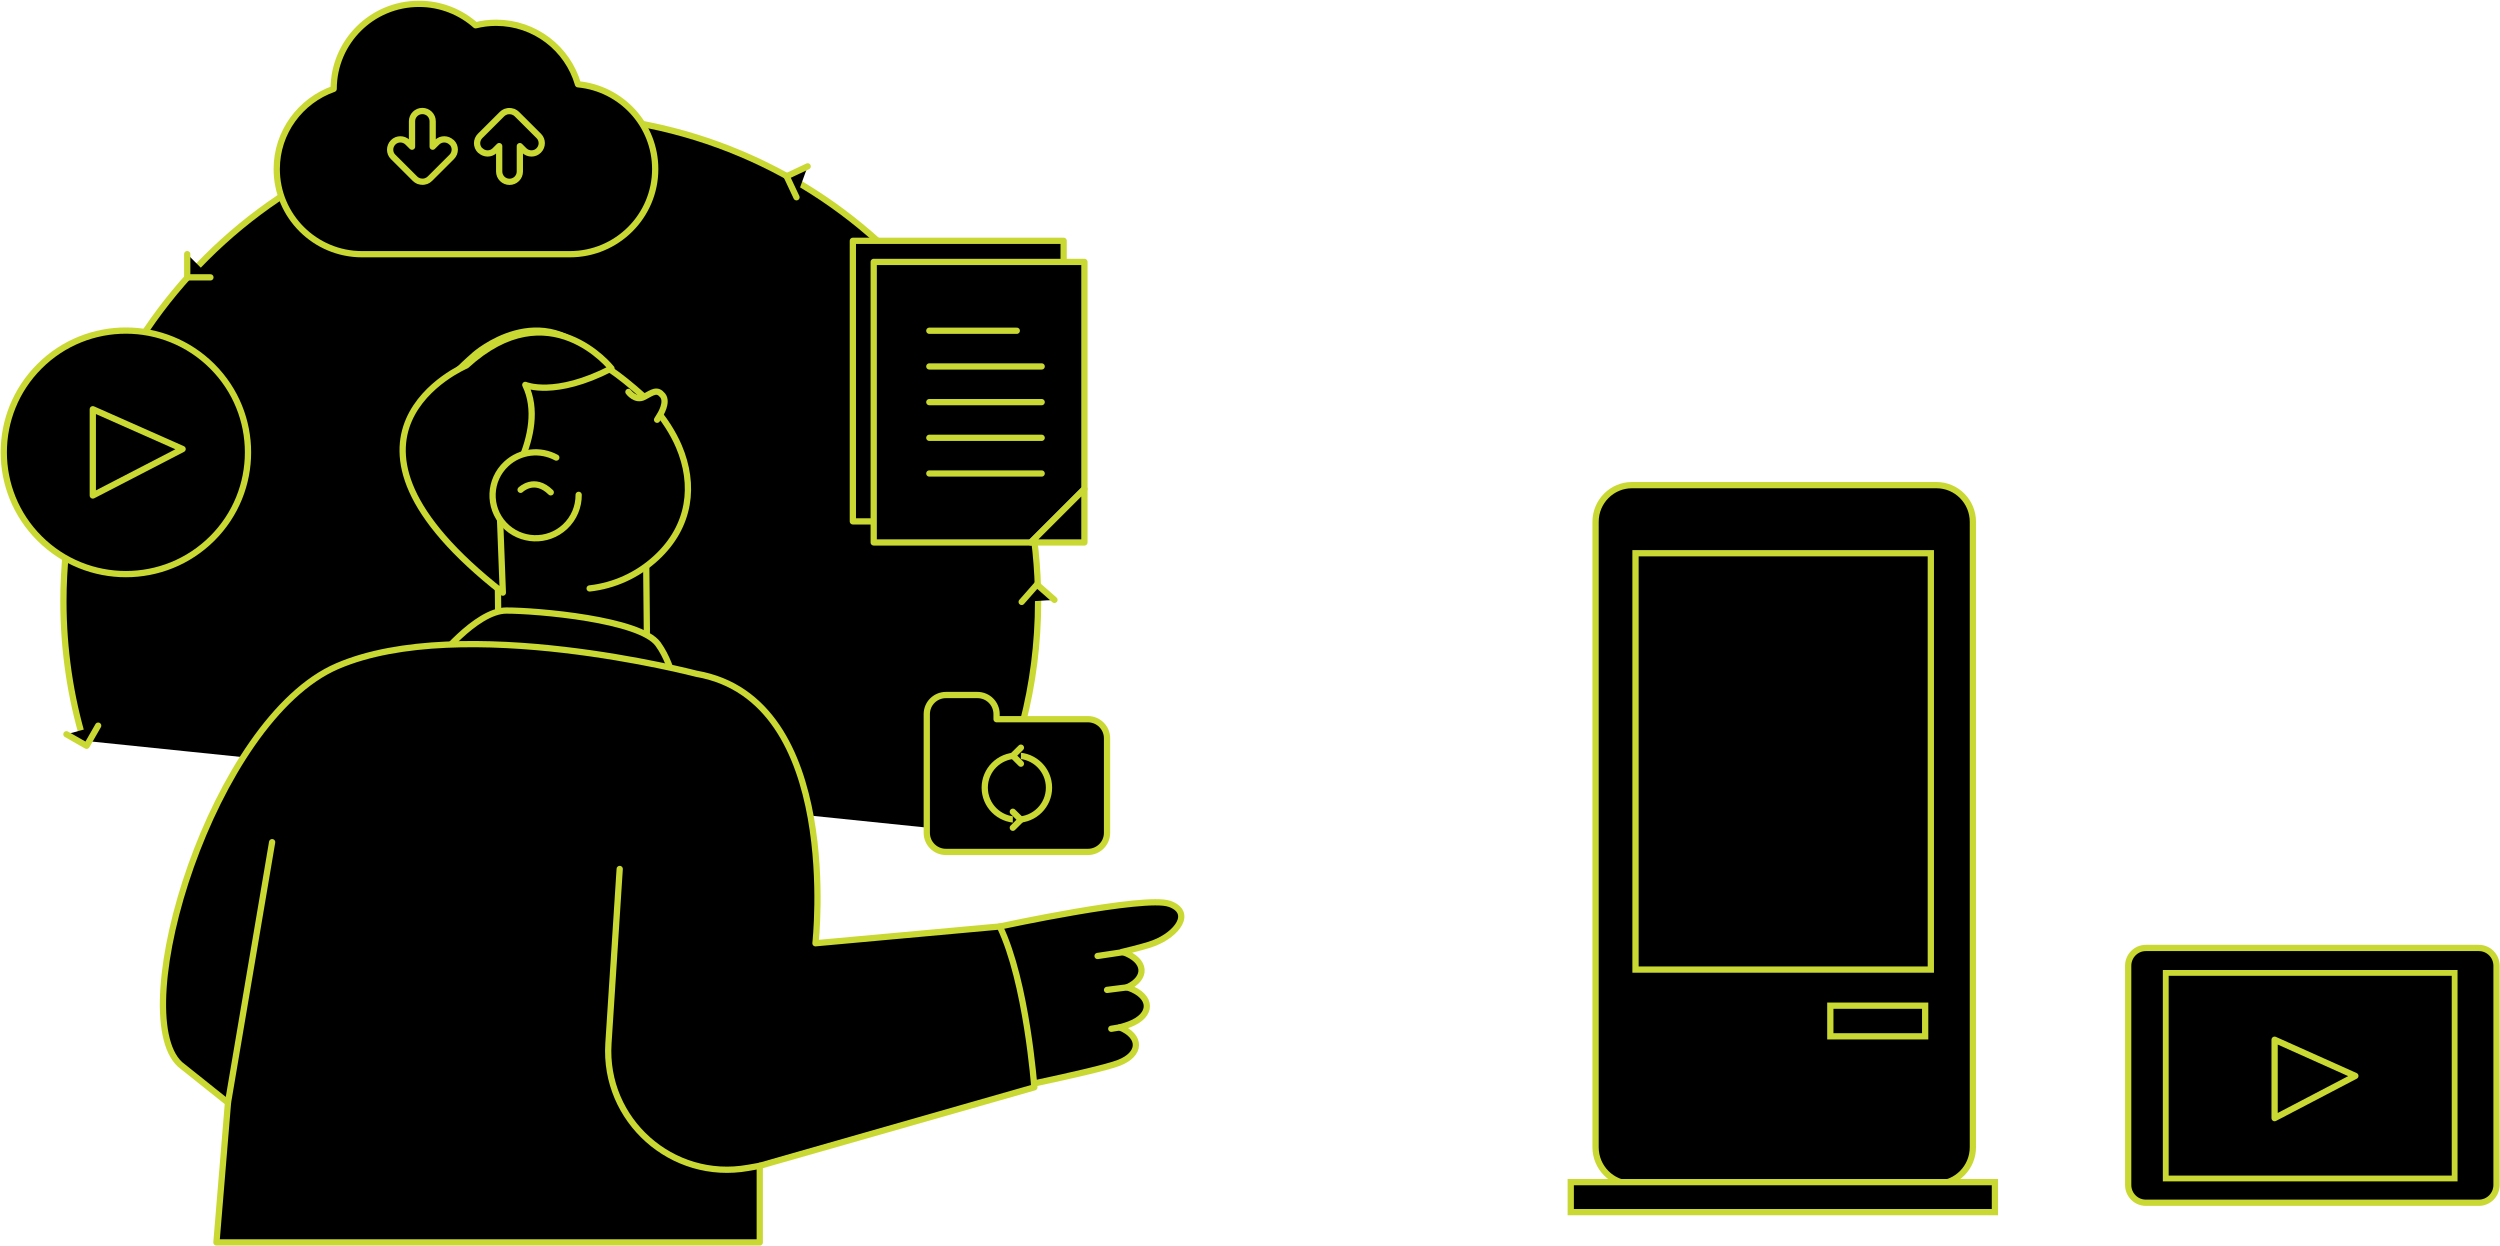 <svg width="327" height="163" viewBox="0 0 327 163" fill="none" xmlns="http://www.w3.org/2000/svg">
<g clip-path="url(#clip0_3213_9)">
<path d="M10.948 96.889C9.215 91.118 8.294 84.992 8.294 78.658C8.294 43.556 36.836 15.095 72.038 15.095C107.241 15.095 135.783 43.556 135.783 78.658C135.783 89.623 132.994 99.952 128.092 108.957" fill="black"/>
<path d="M10.948 96.889C9.215 91.118 8.294 84.992 8.294 78.658C8.294 43.556 36.836 15.095 72.038 15.095C107.241 15.095 135.783 43.556 135.783 78.658C135.783 89.623 132.994 99.952 128.092 108.957" stroke="#CAD833" stroke-width="0.82" stroke-linecap="round" stroke-linejoin="round"/>
<path d="M152.948 118.219C149.778 117.08 130.782 121.184 130.782 121.184L129.075 127.127L128.03 133.645C128.03 133.645 128.583 133.534 129.517 133.351L128.989 136.683C128.571 136.781 128.337 136.842 128.337 136.842L127.293 143.36C127.293 143.36 143.266 140.199 146.313 139.035C149.262 137.908 149.348 135.568 146.473 134.38C147.001 134.233 147.431 134.098 147.738 133.975C150.786 132.811 150.786 130.337 147.616 129.197C147.554 129.173 147.493 129.16 147.431 129.148C150.085 127.923 149.95 125.632 146.927 124.541C146.891 124.529 146.841 124.517 146.805 124.505C148.66 124.064 150.171 123.659 150.921 123.365C153.968 122.201 156.118 119.347 152.948 118.207V118.219Z" fill="black" stroke="#CAD833" stroke-width="0.82" stroke-linecap="round" stroke-linejoin="round"/>
<path d="M62.061 46.434C62.061 46.434 70.92 38.593 78.207 47.5L61.705 64.31L61.926 73.009L56.95 68.696C56.95 68.696 47.096 59.385 62.074 46.434H62.061Z" fill="black" stroke="#CAD833" stroke-width="0.82" stroke-linecap="round" stroke-linejoin="round"/>
<path d="M74.987 92.11C69.618 92.159 65.231 87.859 65.182 82.517L65.047 68.562L84.473 68.378L84.608 82.333C84.657 87.687 80.344 92.061 74.987 92.11Z" fill="black" stroke="#CAD833" stroke-width="0.82" stroke-linecap="round" stroke-linejoin="round"/>
<path d="M77.125 76.967C80.283 76.611 83.343 75.276 85.849 72.96C90.322 68.819 90.936 63.416 88.798 58.393C88.417 57.498 87.938 56.616 87.385 55.746C87.053 55.219 86.684 54.705 86.291 54.203C85.91 53.712 85.493 53.235 85.063 52.757C84.927 52.61 84.78 52.463 84.645 52.316C84.239 51.899 83.822 51.507 83.392 51.152C83.22 50.992 83.035 50.846 82.851 50.686C77.371 46.043 71.105 42.514 63.782 49.302C55.734 56.751 58.339 65.989 64.113 72.176" fill="black"/>
<path d="M77.125 76.967C80.283 76.611 83.343 75.276 85.849 72.96C90.322 68.819 90.936 63.416 88.798 58.393C88.417 57.498 87.938 56.616 87.385 55.746C87.053 55.219 86.684 54.705 86.291 54.203C85.91 53.712 85.493 53.235 85.063 52.757C84.927 52.61 84.78 52.463 84.645 52.316C84.239 51.899 83.822 51.507 83.392 51.152C83.22 50.992 83.035 50.846 82.851 50.686C77.371 46.043 71.105 42.514 63.782 49.302C55.734 56.751 58.339 65.989 64.113 72.176" stroke="#CAD833" stroke-width="0.82" stroke-linecap="round" stroke-linejoin="round"/>
<path d="M65.293 65.254C65.293 65.254 71.805 56.738 68.709 50.343C68.709 50.343 72.542 52.021 79.976 48.187C79.976 48.187 71.854 37.858 60.992 47.807C60.992 47.807 39.392 56.898 65.772 77.518L65.305 65.254H65.293Z" fill="black" stroke="#CAD833" stroke-width="0.82" stroke-linecap="round" stroke-linejoin="round"/>
<path d="M75.688 64.727C75.7 66.259 75.098 67.778 73.894 68.905C71.621 71.013 68.058 70.89 65.932 68.611C63.819 66.345 63.941 62.791 66.227 60.672C68.045 58.981 70.687 58.724 72.763 59.851" fill="black"/>
<path d="M75.688 64.727C75.7 66.259 75.098 67.778 73.894 68.905C71.621 71.013 68.058 70.89 65.932 68.611C63.819 66.345 63.941 62.791 66.227 60.672C68.045 58.981 70.687 58.724 72.763 59.851" stroke="#CAD833" stroke-width="0.82" stroke-linecap="round" stroke-linejoin="round"/>
<path d="M82.2 51.262C82.2 51.262 83.109 52.524 84.252 51.911C85.394 51.298 85.947 50.833 86.672 51.715C87.397 52.597 86.341 54.251 86.341 54.251L85.947 54.901" fill="black"/>
<path d="M82.2 51.262C82.2 51.262 83.109 52.524 84.252 51.911C85.394 51.298 85.947 50.833 86.672 51.715C87.397 52.597 86.341 54.251 86.341 54.251L85.947 54.901" stroke="#CAD833" stroke-width="0.82" stroke-linecap="round" stroke-linejoin="round"/>
<path d="M68.094 64.066C68.094 64.066 69.888 62.277 72.038 64.397L68.094 64.066Z" fill="black"/>
<path d="M68.094 64.066C68.094 64.066 69.888 62.277 72.038 64.397" stroke="#CAD833" stroke-width="0.82" stroke-linecap="round" stroke-linejoin="round"/>
<path d="M56.938 86.621C56.938 86.621 62.209 79.858 66.227 79.858C70.245 79.858 83.748 81.01 86.07 84.245C88.392 87.479 88.577 91.878 88.577 91.878L56.938 86.621Z" fill="black" stroke="#CAD833" stroke-width="0.82" stroke-linecap="round" stroke-linejoin="round"/>
<path d="M91.096 88.129C91.096 88.129 60.452 80.116 44.135 87.124C27.805 94.132 16.256 132.456 23.542 139.219L29.82 144.23L28.309 162.51H99.377V152.488L135.292 142.221C135.292 142.221 134.284 128.45 130.77 121.184L106.663 123.378C106.663 123.378 110.251 91.449 91.096 88.129Z" fill="black" stroke="#CAD833" stroke-width="0.82" stroke-linecap="round" stroke-linejoin="round"/>
<path d="M99.389 152.488L97.853 152.757C87.913 154.534 78.944 146.533 79.583 136.487L81.057 113.661" fill="black"/>
<path d="M99.389 152.488L97.853 152.757C87.913 154.534 78.944 146.533 79.583 136.487L81.057 113.661" stroke="#CAD833" stroke-width="0.82" stroke-linecap="round" stroke-linejoin="round"/>
<path d="M29.82 144.218L35.595 110.157" stroke="#CAD833" stroke-width="0.82" stroke-linecap="round" stroke-linejoin="round"/>
<path d="M146.915 124.541L143.561 125.043" stroke="#CAD833" stroke-width="0.82" stroke-linecap="round" stroke-linejoin="round"/>
<path d="M147.431 129.147L144.802 129.478" stroke="#CAD833" stroke-width="0.82" stroke-linecap="round" stroke-linejoin="round"/>
<path d="M146.473 134.38L145.355 134.564" stroke="#CAD833" stroke-width="0.82" stroke-linecap="round" stroke-linejoin="round"/>
<path d="M139.125 31.5H111.553V68.195H139.125V31.5Z" fill="black" stroke="#CAD833" stroke-width="0.82" stroke-linecap="round" stroke-linejoin="round"/>
<path d="M141.841 34.257H114.281V70.951H134.837L141.841 63.956V34.257Z" fill="black" stroke="#CAD833" stroke-width="0.82" stroke-linecap="round" stroke-linejoin="round"/>
<path d="M141.841 63.955L134.837 70.951H141.841V63.955Z" fill="black" stroke="#CAD833" stroke-width="0.82" stroke-linecap="round" stroke-linejoin="round"/>
<path d="M121.555 43.262H132.994" stroke="#CAD833" stroke-width="0.82" stroke-linecap="round" stroke-linejoin="round"/>
<path d="M121.555 47.93H136.25" stroke="#CAD833" stroke-width="0.82" stroke-linecap="round" stroke-linejoin="round"/>
<path d="M121.555 52.598H136.25" stroke="#CAD833" stroke-width="0.82" stroke-linecap="round" stroke-linejoin="round"/>
<path d="M121.555 57.266H136.25" stroke="#CAD833" stroke-width="0.82" stroke-linecap="round" stroke-linejoin="round"/>
<path d="M121.555 61.934H136.25" stroke="#CAD833" stroke-width="0.82" stroke-linecap="round" stroke-linejoin="round"/>
<path d="M75.602 11.026C74.262 6.371 69.974 2.977 64.875 2.977C63.954 2.977 63.057 3.099 62.209 3.308C60.243 1.568 57.65 0.502 54.812 0.502C48.644 0.502 43.656 5.476 43.643 11.627C39.306 13.158 36.197 17.275 36.197 22.114C36.197 28.265 41.198 33.251 47.366 33.251H74.533C80.701 33.251 85.701 28.265 85.701 22.114C85.701 16.319 81.266 11.566 75.602 11.026Z" fill="black" stroke="#CAD833" stroke-width="0.82" stroke-linecap="round" stroke-linejoin="round"/>
<path d="M104.181 25.803L102.891 23.058L105.643 21.76" fill="black"/>
<path d="M104.181 25.803L102.891 23.058L105.643 21.76" stroke="#CAD833" stroke-width="0.82" stroke-linecap="round" stroke-linejoin="round"/>
<path d="M27.523 36.278H24.488V33.239" fill="black"/>
<path d="M27.523 36.278H24.488V33.239" stroke="#CAD833" stroke-width="0.82" stroke-linecap="round" stroke-linejoin="round"/>
<path d="M12.84 94.916L11.329 97.55L8.687 96.043" fill="black"/>
<path d="M12.84 94.916L11.329 97.55L8.687 96.043" stroke="#CAD833" stroke-width="0.82" stroke-linecap="round" stroke-linejoin="round"/>
<path d="M133.633 78.731L135.636 76.452L137.921 78.462" fill="black"/>
<path d="M133.633 78.731L135.636 76.452L137.921 78.462" stroke="#CAD833" stroke-width="0.82" stroke-linecap="round" stroke-linejoin="round"/>
<path d="M27.761 70.428C33.999 64.208 33.999 54.124 27.761 47.904C21.523 41.684 11.409 41.684 5.172 47.904C-1.066 54.124 -1.066 64.208 5.172 70.428C11.409 76.649 21.523 76.649 27.761 70.428Z" fill="black" stroke="#CAD833" stroke-width="0.82" stroke-linecap="round" stroke-linejoin="round"/>
<path d="M12.139 64.812V53.528L23.886 58.735L12.139 64.812Z" fill="black" stroke="#CAD833" stroke-width="0.82" stroke-linecap="round" stroke-linejoin="round"/>
<path d="M59.063 18.623C58.535 18.096 57.675 18.096 57.159 18.623L56.594 19.186V15.866C56.594 15.119 55.992 14.519 55.242 14.519C54.493 14.519 53.891 15.119 53.891 15.866V19.186L53.325 18.623C52.797 18.096 51.937 18.096 51.421 18.623C50.905 19.15 50.893 20.007 51.421 20.522L54.284 23.377C54.345 23.438 54.419 23.499 54.493 23.548C54.53 23.573 54.554 23.585 54.591 23.597C54.64 23.622 54.677 23.646 54.726 23.671C54.775 23.683 54.812 23.695 54.861 23.707C54.898 23.707 54.935 23.732 54.984 23.744C55.07 23.756 55.156 23.769 55.255 23.769C55.353 23.769 55.426 23.769 55.525 23.744C55.562 23.744 55.599 23.72 55.648 23.707C55.697 23.695 55.734 23.683 55.783 23.671C55.832 23.646 55.869 23.622 55.918 23.597C55.955 23.585 55.992 23.561 56.016 23.548C56.09 23.499 56.164 23.438 56.225 23.377L59.088 20.522C59.616 19.995 59.616 19.137 59.088 18.623H59.063Z" fill="black" stroke="#CAD833" stroke-width="0.82" stroke-linecap="round" stroke-linejoin="round"/>
<path d="M62.823 19.677C63.352 20.204 64.212 20.204 64.728 19.677L65.293 19.113V22.434C65.293 23.181 65.895 23.782 66.644 23.782C67.394 23.782 67.996 23.181 67.996 22.434V19.113L68.561 19.677C69.09 20.204 69.95 20.204 70.466 19.677C70.994 19.15 70.994 18.293 70.466 17.778L67.603 14.923C67.541 14.862 67.468 14.801 67.394 14.752C67.357 14.727 67.332 14.715 67.296 14.703C67.246 14.678 67.21 14.654 67.16 14.629C67.111 14.617 67.075 14.605 67.025 14.592C66.989 14.592 66.952 14.568 66.903 14.556C66.817 14.543 66.731 14.531 66.632 14.531C66.534 14.531 66.46 14.531 66.362 14.556C66.325 14.556 66.288 14.58 66.239 14.592C66.19 14.605 66.153 14.617 66.104 14.629C66.055 14.654 66.018 14.678 65.969 14.703C65.932 14.727 65.895 14.739 65.87 14.752C65.797 14.801 65.723 14.862 65.662 14.923L62.799 17.778C62.27 18.305 62.27 19.163 62.799 19.677H62.823Z" fill="black" stroke="#CAD833" stroke-width="0.82" stroke-linecap="round" stroke-linejoin="round"/>
<path d="M142.295 94.07H130.352V93.409C130.352 92.024 129.234 90.909 127.846 90.909H123.73C122.341 90.909 121.223 92.024 121.223 93.409V108.932C121.223 110.316 122.341 111.431 123.73 111.431H142.295C143.684 111.431 144.802 110.316 144.802 108.932V96.57C144.802 95.185 143.684 94.07 142.295 94.07Z" fill="black" stroke="#CAD833" stroke-width="0.82" stroke-linecap="round" stroke-linejoin="round"/>
<path d="M137.208 103.027C137.208 105.343 135.329 107.217 133.006 107.217C130.684 107.217 128.804 105.343 128.804 103.027C128.804 100.711 130.684 98.837 133.006 98.837C135.329 98.837 137.208 100.711 137.208 103.027Z" fill="black" stroke="#CAD833" stroke-width="0.82" stroke-linecap="round" stroke-linejoin="round"/>
<path d="M133.535 99.89L132.478 98.836L133.535 97.795" fill="black"/>
<path d="M133.535 99.89L132.478 98.836L133.535 97.795" stroke="#CAD833" stroke-width="0.82" stroke-linecap="round" stroke-linejoin="round"/>
<path d="M132.478 106.176L133.535 107.217L132.478 108.271" fill="black"/>
<path d="M132.478 106.176L133.535 107.217L132.478 108.271" stroke="#CAD833" stroke-width="0.82" stroke-linecap="round" stroke-linejoin="round"/>
</g>
<g clip-path="url(#clip1_3213_9)">
<path d="M253.292 63.456H213.461C210.832 63.456 208.7 65.605 208.7 68.255V150.059C208.7 152.709 210.832 154.858 213.461 154.858H253.292C255.921 154.858 258.053 152.709 258.053 150.059V68.255C258.053 65.605 255.921 63.456 253.292 63.456Z" fill="black" stroke="#CAD833" stroke-width="0.82" stroke-miterlimit="10"/>
<path d="M252.552 72.364H213.925V126.822H252.552V72.364Z" fill="black" stroke="#CAD833" stroke-width="0.82" stroke-miterlimit="10"/>
<path d="M260.936 154.624H205.453V158.543H260.936V154.624Z" fill="black" stroke="#CAD833" stroke-width="0.82" stroke-miterlimit="10"/>
<path d="M251.812 131.543H239.407V135.551H251.812V131.543Z" fill="black" stroke="#CAD833" stroke-width="0.82" stroke-miterlimit="10"/>
<path d="M324.239 123.994H280.674C279.399 123.994 278.366 125.036 278.366 126.321V154.992C278.366 156.277 279.399 157.319 280.674 157.319H324.239C325.514 157.319 326.547 156.277 326.547 154.992V126.321C326.547 125.036 325.514 123.994 324.239 123.994Z" fill="black" stroke="#CAD833" stroke-width="0.82" stroke-miterlimit="10"/>
<path d="M321.068 127.256H283.281V154.145H321.068V127.256Z" fill="black" stroke="#CAD833" stroke-width="0.76" stroke-miterlimit="10"/>
<path d="M297.519 146.251V135.996L308.079 140.728L297.519 146.251Z" fill="black" stroke="#CAD833" stroke-width="0.82" stroke-linecap="round" stroke-linejoin="round"/>
</g>
<defs>
<clipPath id="clip0_3213_9">
<rect width="155" height="163" fill="white"/>
</clipPath>
<clipPath id="clip1_3213_9">
<rect width="122" height="96" fill="white" transform="translate(205 63)"/>
</clipPath>
</defs>
</svg>
